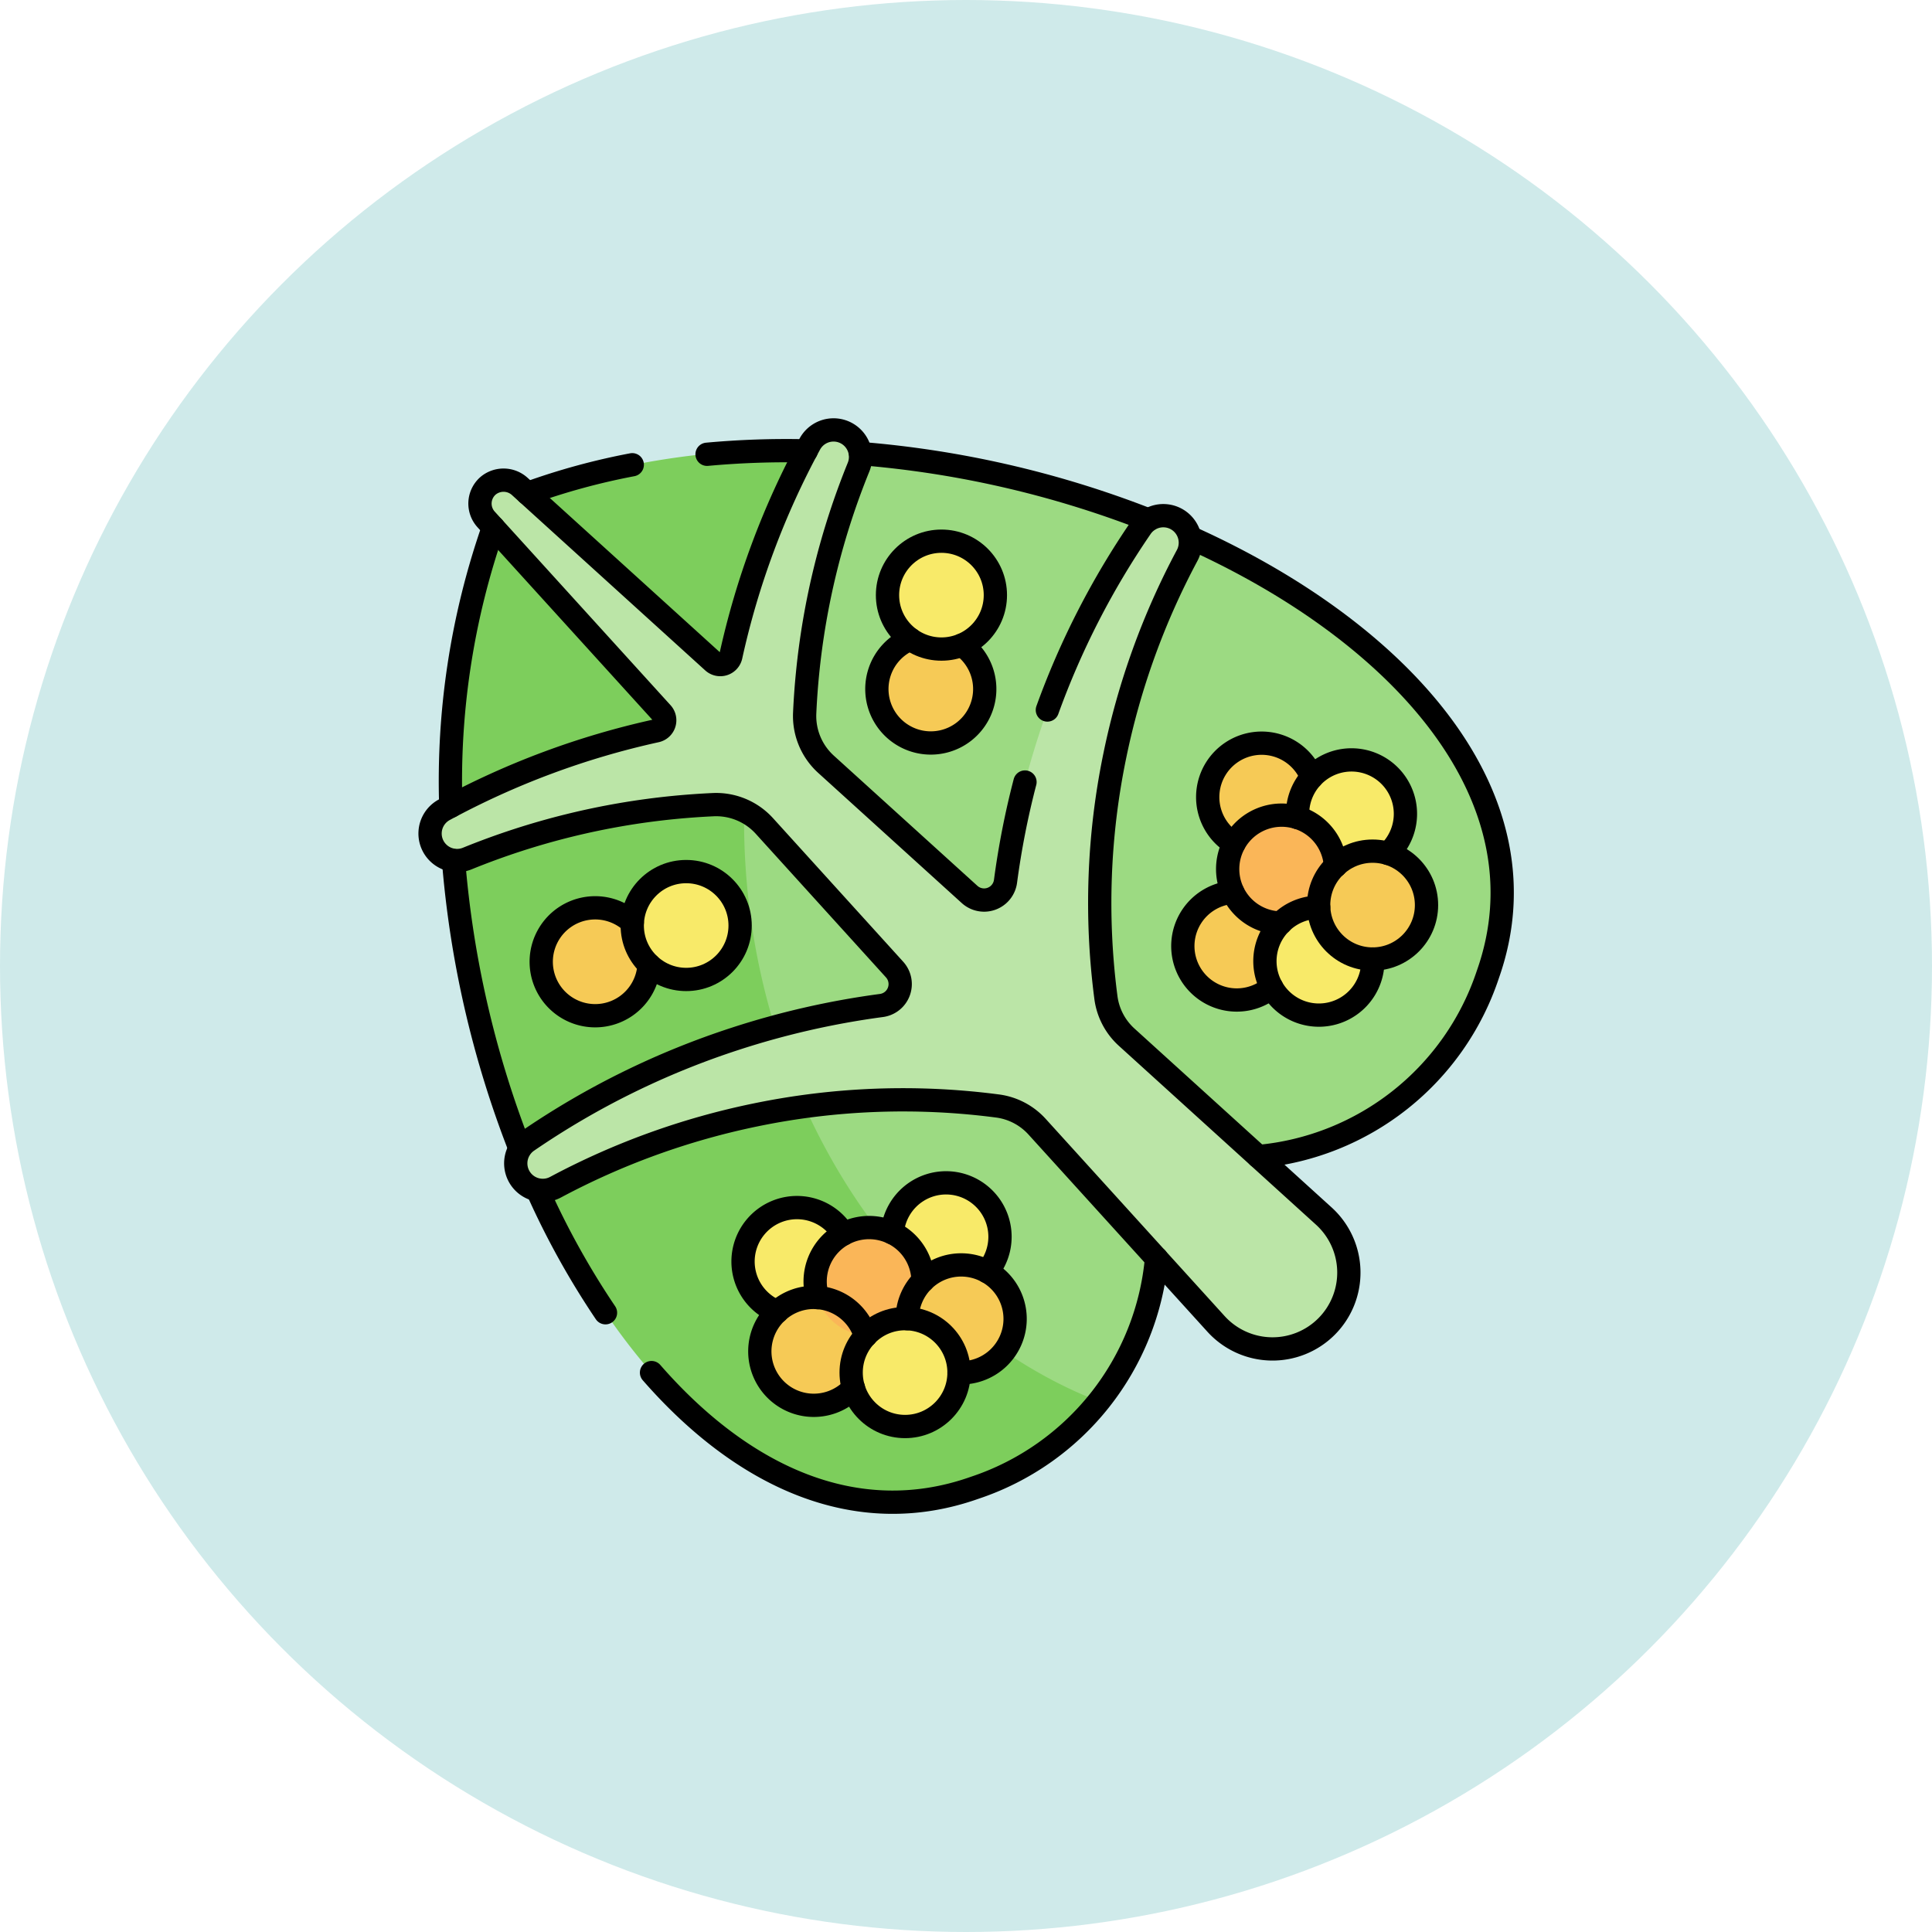 <svg xmlns="http://www.w3.org/2000/svg" width="83" height="83" viewBox="0 0 83 83"><g transform="translate(-8182.947 10377.964)"><circle cx="41.5" cy="41.5" r="41.5" transform="translate(8182.947 -10377.964)" fill="#cfeaea"/><g transform="translate(8193.911 -10367)"><g transform="translate(7.5 7.5)"><path d="M158.141,40.243c-2.525,6.51-7.892,8.539-14.27,7.789.482,4.1-.183,7.775-2.445,10.552-15.568-4.594-25.221-22.67-11.219-40.783C146.191,18.682,162.112,29,158.141,40.243Z" transform="translate(-112.685 -16.845)" fill="#9cda82"/><path d="M44.99,57.983A12.568,12.568,0,0,1,39.646,61.7C24.892,66.91,11.737,37.881,19.392,19.389A33.038,33.038,0,0,1,33.772,17.2C24.432,35.061,32.677,53.213,44.99,57.983Z" transform="translate(-16.248 -16.245)" fill="#7dce5c"/><path d="M45.912,41.279,37.438,33.59a2.78,2.78,0,0,1-.889-1.693,31.255,31.255,0,0,1,.382-10.407A31.854,31.854,0,0,1,40.037,12.9a1.16,1.16,0,0,0-1.974-1.213,34.774,34.774,0,0,0-4.4,8.931A35.285,35.285,0,0,0,32.234,26.9a.927.927,0,0,1-1.542.569l-6.176-5.6a2.8,2.8,0,0,1-.909-2.2q.038-.841.121-1.681a31.849,31.849,0,0,1,2.191-8.869,1.16,1.16,0,0,0-2.091-1,34.778,34.778,0,0,0-3.393,9.109.463.463,0,0,1-.764.245L11.376,9.942a1.037,1.037,0,0,0-1.367-.04,1.013,1.013,0,0,0-.089,1.449l7.548,8.319a.463.463,0,0,1-.245.764,34.773,34.773,0,0,0-9.109,3.393,1.16,1.16,0,0,0,1,2.091,31.843,31.843,0,0,1,8.869-2.191q.84-.083,1.681-.121a2.8,2.8,0,0,1,2.2.909l5.6,6.176a.927.927,0,0,1-.569,1.542,35.285,35.285,0,0,0-6.282,1.428,34.776,34.776,0,0,0-8.931,4.4A1.16,1.16,0,0,0,12.9,40.037a31.853,31.853,0,0,1,8.591-3.106A31.255,31.255,0,0,1,31.9,36.549a2.78,2.78,0,0,1,1.693.889l7.689,8.474a3.28,3.28,0,0,0,4.748.115h0A3.28,3.28,0,0,0,45.912,41.279Z" transform="translate(-7.5 -7.5)" fill="#bbe5a7"/><circle cx="2.317" cy="2.317" r="2.317" transform="translate(4.792 20.537)" fill="#f6ca56"/><g transform="translate(32.35 13.456)"><circle cx="2.317" cy="2.317" r="2.317" transform="translate(1.063)" fill="#f6ca56"/><circle cx="2.317" cy="2.317" r="2.317" transform="translate(4.929 0.724)" fill="#f8ea69"/><circle cx="2.317" cy="2.317" r="2.317" transform="translate(0 6.407)" fill="#f6ca56"/><circle cx="2.317" cy="2.317" r="2.317" transform="translate(1.922 3.099)" fill="#fab658"/><circle cx="2.317" cy="2.317" r="2.317" transform="translate(3.529 7.055)" fill="#f8ea69"/><circle cx="2.317" cy="2.317" r="2.317" transform="translate(5.836 4.646)" fill="#f6ca56"/></g><circle cx="2.317" cy="2.317" r="2.317" transform="translate(8.698 18.98)" fill="#f8ea69"/><circle cx="2.317" cy="2.317" r="2.317" transform="translate(19.206 8.821)" fill="#f6ca56"/><circle cx="2.317" cy="2.317" r="2.317" transform="translate(19.664 4.786)" fill="#f8ea69"/><g transform="translate(13.456 32.35)"><circle cx="2.317" cy="2.317" r="2.317" transform="translate(0 1.063)" fill="#f8ea69"/><circle cx="2.317" cy="2.317" r="2.317" transform="translate(0.724 4.929)" fill="#f6ca56"/><circle cx="2.317" cy="2.317" r="2.317" transform="translate(6.407)" fill="#f8ea69"/><circle cx="2.317" cy="2.317" r="2.317" transform="translate(3.099 1.922)" fill="#fab658"/><circle cx="2.317" cy="2.317" r="2.317" transform="translate(7.055 3.529)" fill="#f6ca56"/><circle cx="2.317" cy="2.317" r="2.317" transform="translate(4.646 5.836)" fill="#f8ea69"/></g></g><g transform="translate(7.5 7.5)"><path d="M207.16,18.51a43.561,43.561,0,0,1,12.359,2.85" transform="translate(-188.652 -17.489)" fill="none" stroke="#000" stroke-linecap="round" stroke-linejoin="round" stroke-miterlimit="10" stroke-width="1"/><path d="M17.151,64.755A33.028,33.028,0,0,1,18.982,52.78" transform="translate(-16.248 -48.583)" fill="none" stroke="#000" stroke-linecap="round" stroke-linejoin="round" stroke-miterlimit="10" stroke-width="1"/><path d="M110.26,396.361c3.914,4.486,8.8,6.743,13.872,4.952a11.483,11.483,0,0,0,7.824-9.864" transform="translate(-100.734 -355.857)" fill="none" stroke="#000" stroke-linecap="round" stroke-linejoin="round" stroke-miterlimit="10" stroke-width="1"/><path d="M60.359,365.192a34.758,34.758,0,0,1-2.919-5.262" transform="translate(-52.811 -327.26)" fill="none" stroke="#000" stroke-linecap="round" stroke-linejoin="round" stroke-miterlimit="10" stroke-width="1"/><path d="M359.93,57.44c9.2,4.146,15.44,11.249,12.786,18.768a11.483,11.483,0,0,1-9.864,7.824" transform="translate(-327.26 -52.811)" fill="none" stroke="#000" stroke-linecap="round" stroke-linejoin="round" stroke-miterlimit="10" stroke-width="1"/><path d="M21.36,219.52h0a43.561,43.561,0,0,1-2.85-12.359" transform="translate(-17.489 -188.652)" fill="none" stroke="#000" stroke-linecap="round" stroke-linejoin="round" stroke-miterlimit="10" stroke-width="1"/><path d="M136,17.3a37.432,37.432,0,0,1,4.26-.146" transform="translate(-124.088 -16.248)" fill="none" stroke="#000" stroke-linecap="round" stroke-linejoin="round" stroke-miterlimit="10" stroke-width="1"/><path d="M57.281,23.7a29.16,29.16,0,0,0-4.5,1.232" transform="translate(-48.583 -22.198)" fill="none" stroke="#000" stroke-linecap="round" stroke-linejoin="round" stroke-miterlimit="10" stroke-width="1"/><path d="M63.1,229.672a2.318,2.318,0,1,0,.721,1.81" transform="translate(-54.401 -208.501)" fill="none" stroke="#000" stroke-linecap="round" stroke-linejoin="round" stroke-miterlimit="10" stroke-width="1"/><g transform="translate(32.35 13.456)"><path d="M369.082,156.973a2.292,2.292,0,0,1-.46-.357,2.317,2.317,0,1,1,3.8-2.483" transform="translate(-366.88 -152.66)" fill="none" stroke="#000" stroke-linecap="round" stroke-linejoin="round" stroke-miterlimit="10" stroke-width="1"/><path d="M409.662,162.952a2.317,2.317,0,1,1,3.95,1.475l-.066.063" transform="translate(-404.726 -159.746)" fill="none" stroke="#000" stroke-linecap="round" stroke-linejoin="round" stroke-miterlimit="10" stroke-width="1"/><path d="M427.19,209.328l-.03-.008" transform="translate(-420.608 -204.068)" fill="none" stroke="#000" stroke-linecap="round" stroke-linejoin="round" stroke-miterlimit="10" stroke-width="1"/><path d="M358.628,221.84a2.317,2.317,0,1,0,1.669,4.078" transform="translate(-356.48 -215.427)" fill="none" stroke="#000" stroke-linecap="round" stroke-linejoin="round" stroke-miterlimit="10" stroke-width="1"/><path d="M379.5,190.715a2.317,2.317,0,1,1,2.346-2.445" transform="translate(-375.288 -182.982)" fill="none" stroke="#000" stroke-linecap="round" stroke-linejoin="round" stroke-miterlimit="10" stroke-width="1"/><circle cx="2.317" cy="2.317" r="2.317" transform="translate(5.836 4.646)" fill="none" stroke="#000" stroke-linecap="round" stroke-linejoin="round" stroke-miterlimit="10" stroke-width="1"/><path d="M399.183,230.987a2.318,2.318,0,1,1-2.325-2.227" transform="translate(-391.021 -221.706)" fill="none" stroke="#000" stroke-linecap="round" stroke-linejoin="round" stroke-miterlimit="10" stroke-width="1"/></g><circle cx="2.317" cy="2.317" r="2.317" transform="translate(8.698 18.98)" fill="none" stroke="#000" stroke-linecap="round" stroke-linejoin="round" stroke-miterlimit="10" stroke-width="1"/><path d="M218.337,104.783a2.235,2.235,0,0,1,.3.252,2.317,2.317,0,1,1-2.52-.505" transform="translate(-195.474 -95.535)" fill="none" stroke="#000" stroke-linecap="round" stroke-linejoin="round" stroke-miterlimit="10" stroke-width="1"/><circle cx="2.317" cy="2.317" r="2.317" transform="translate(19.664 4.786)" fill="none" stroke="#000" stroke-linecap="round" stroke-linejoin="round" stroke-miterlimit="10" stroke-width="1"/><path d="M34.032,19.538a34.7,34.7,0,0,1,4.03-7.853A1.161,1.161,0,0,1,40.036,12.9a31.808,31.808,0,0,0-3.105,8.59A31.262,31.262,0,0,0,36.548,31.9a2.783,2.783,0,0,0,.889,1.693l8.474,7.689a3.279,3.279,0,1,1-4.632,4.632l-7.689-8.474a2.783,2.783,0,0,0-1.693-.889,31.262,31.262,0,0,0-10.406.383,31.808,31.808,0,0,0-8.59,3.105,1.161,1.161,0,0,1-1.213-1.975,34.8,34.8,0,0,1,8.931-4.4A35.305,35.305,0,0,1,26.9,32.233a.928.928,0,0,0,.569-1.543l-5.6-6.176a2.8,2.8,0,0,0-2.2-.909q-.84.039-1.682.121a31.831,31.831,0,0,0-8.869,2.19,1.16,1.16,0,0,1-1-2.09,34.778,34.778,0,0,1,9.109-3.393.464.464,0,0,0,.246-.765L9.919,11.35a1.013,1.013,0,0,1,.09-1.449,1.036,1.036,0,0,1,1.366.041l8.294,7.525a.464.464,0,0,0,.765-.246,34.778,34.778,0,0,1,3.393-9.109,1.16,1.16,0,0,1,2.09,1,31.831,31.831,0,0,0-2.19,8.869q-.083.841-.121,1.682a2.8,2.8,0,0,0,.909,2.2l6.176,5.6a.928.928,0,0,0,1.543-.569,35.256,35.256,0,0,1,.836-4.261" transform="translate(-7.5 -7.5)" fill="none" stroke="#000" stroke-linecap="round" stroke-linejoin="round" stroke-miterlimit="10" stroke-width="1"/><g transform="translate(13.456 32.35)"><path d="M154.134,372.419a2.317,2.317,0,1,1,2.839-3.337" transform="translate(-152.66 -366.88)" fill="none" stroke="#000" stroke-linecap="round" stroke-linejoin="round" stroke-miterlimit="10" stroke-width="1"/><path d="M165.008,411.3a2.318,2.318,0,1,0-.581,2.3c.021-.021.043-.044.063-.066" transform="translate(-159.746 -404.721)" fill="none" stroke="#000" stroke-linecap="round" stroke-linejoin="round" stroke-miterlimit="10" stroke-width="1"/><path d="M221.84,358.628a2.317,2.317,0,1,1,4.078,1.669" transform="translate(-215.427 -356.48)" fill="none" stroke="#000" stroke-linecap="round" stroke-linejoin="round" stroke-miterlimit="10" stroke-width="1"/><path d="M209.355,427.153l-.035,0" transform="translate(-204.068 -420.599)" fill="none" stroke="#000" stroke-linecap="round" stroke-linejoin="round" stroke-miterlimit="10" stroke-width="1"/><path d="M186.19,380.223a2.317,2.317,0,1,1,4.527-.728" transform="translate(-182.984 -375.288)" fill="none" stroke="#000" stroke-linecap="round" stroke-linejoin="round" stroke-miterlimit="10" stroke-width="1"/><path d="M230.987,399.183a2.318,2.318,0,1,0-2.227-2.325" transform="translate(-221.706 -391.021)" fill="none" stroke="#000" stroke-linecap="round" stroke-linejoin="round" stroke-miterlimit="10" stroke-width="1"/><circle cx="2.317" cy="2.317" r="2.317" transform="translate(4.646 5.836)" fill="none" stroke="#000" stroke-linecap="round" stroke-linejoin="round" stroke-miterlimit="10" stroke-width="1"/></g></g></g></g></svg>